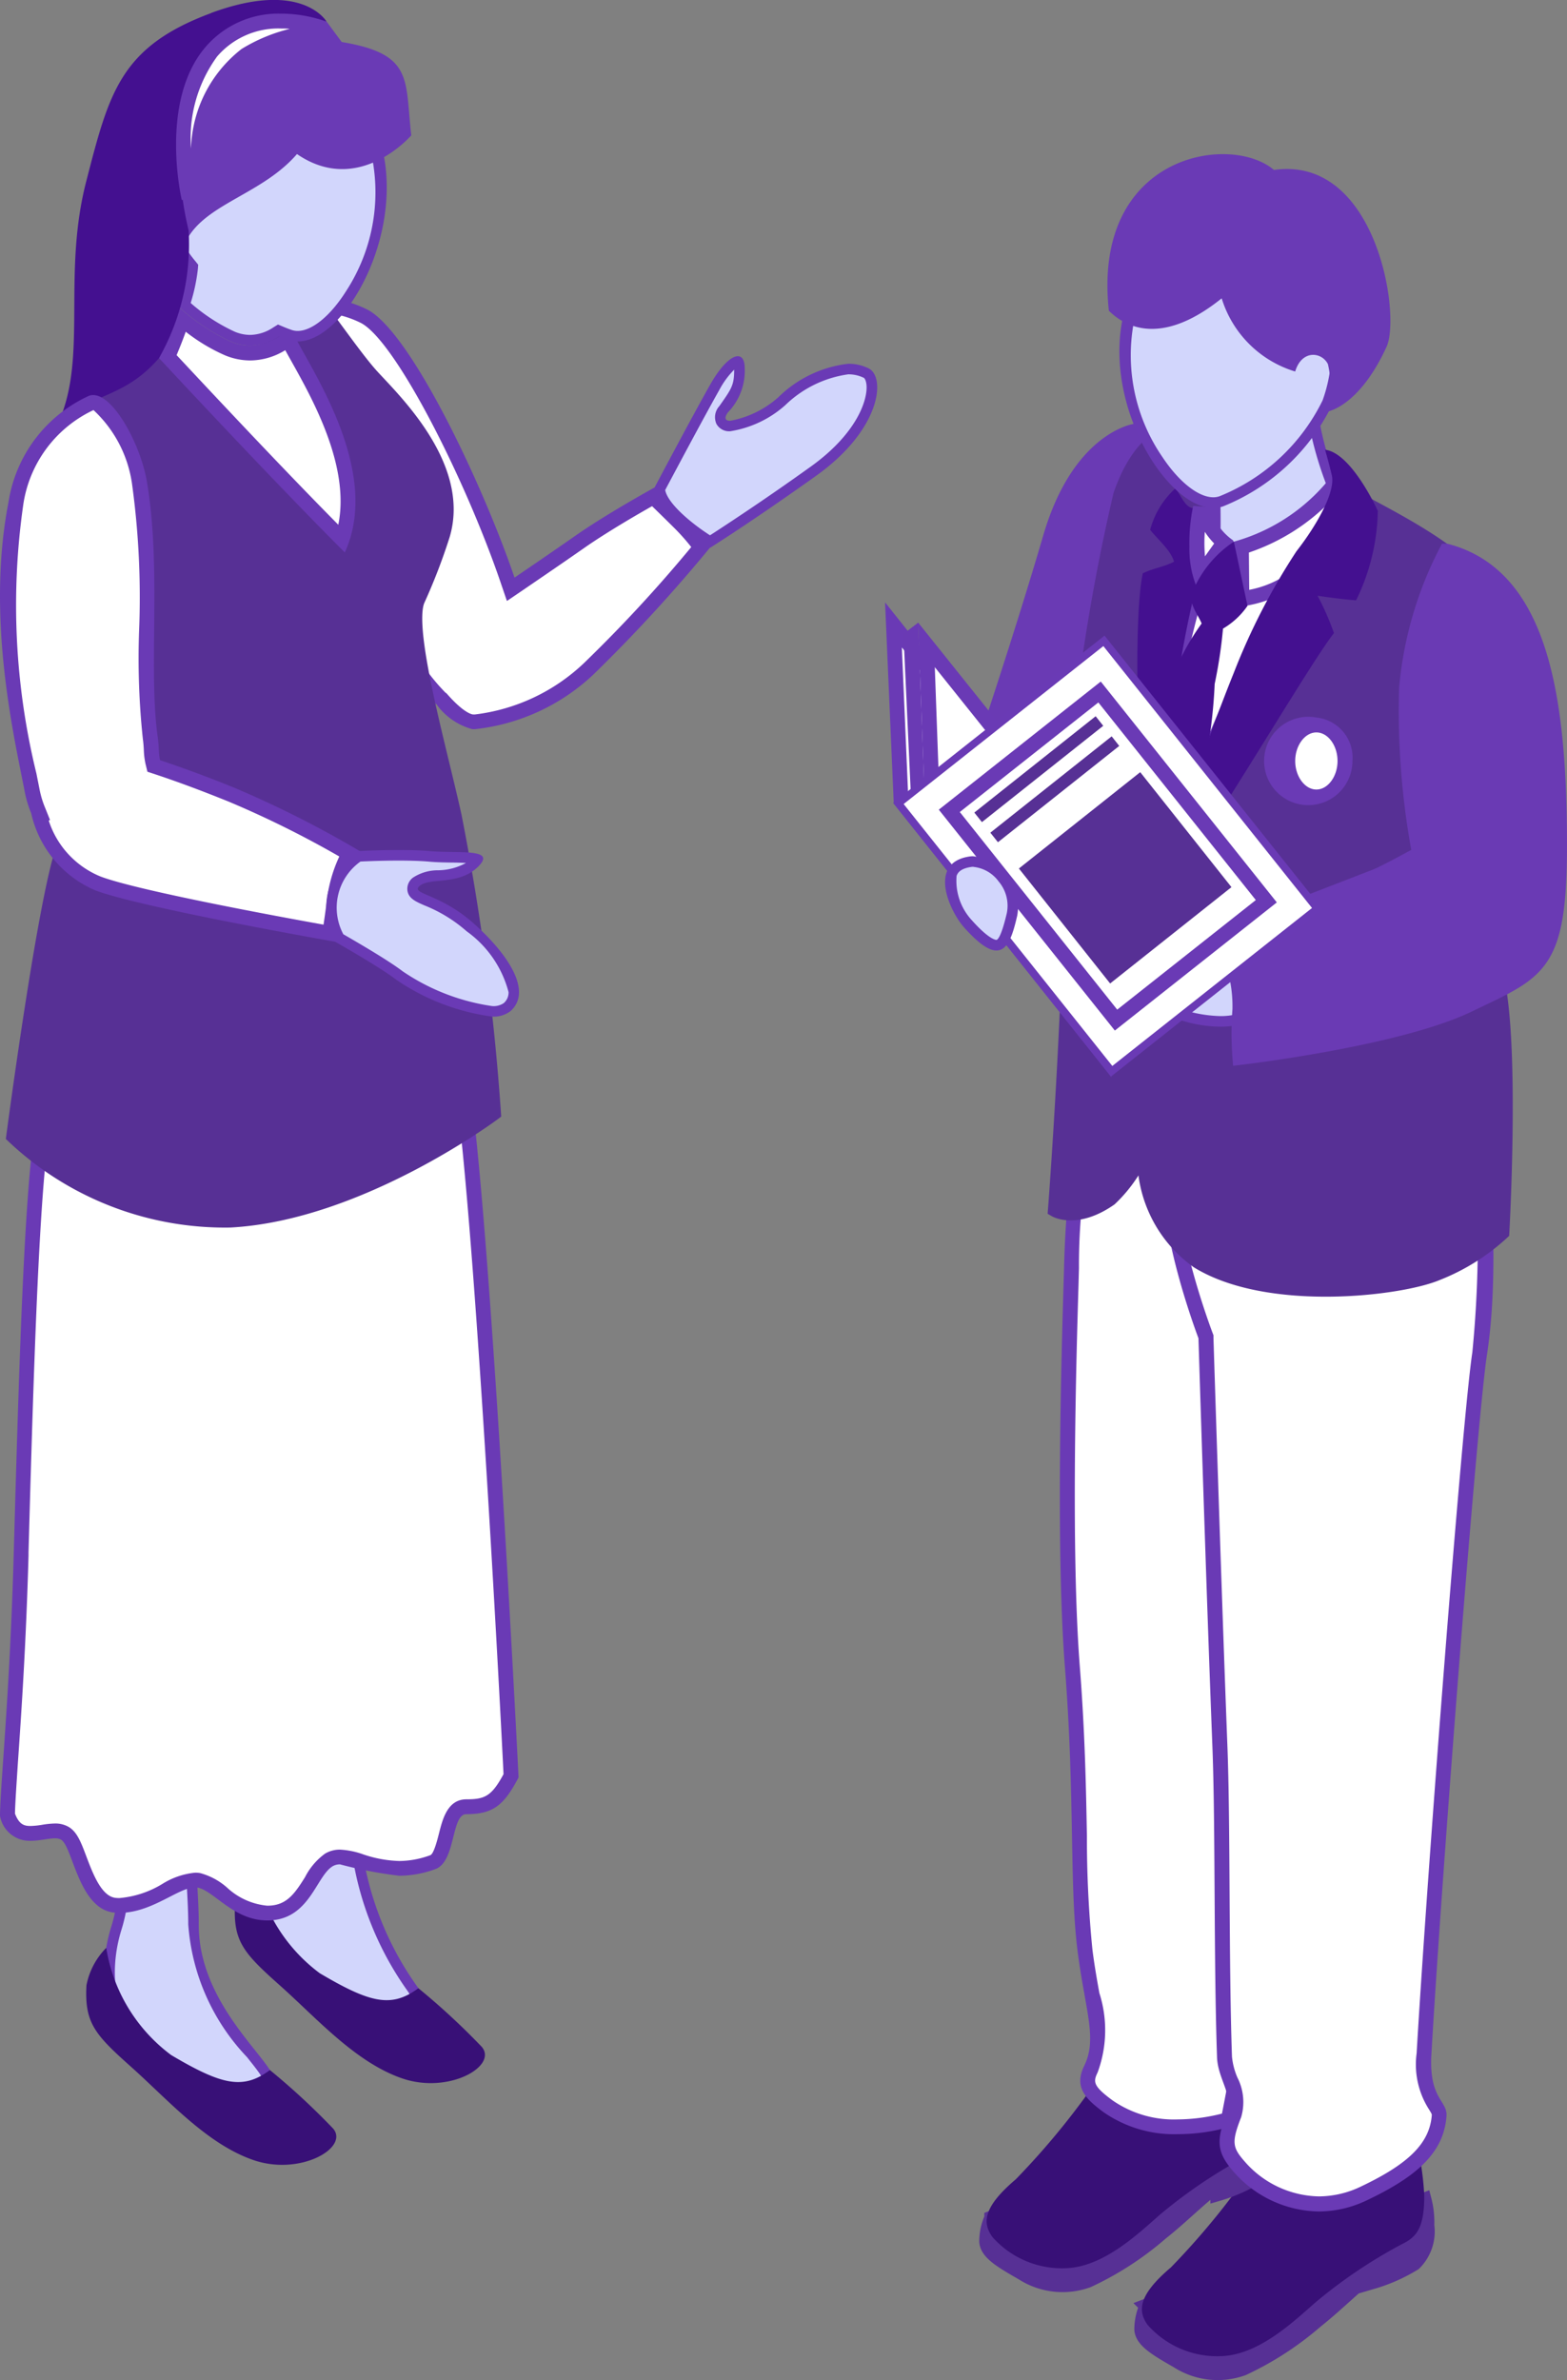 <svg xmlns="http://www.w3.org/2000/svg" viewBox="0 0 54 82"><rect x="0" y="0" width="54" height="82" fill="#808080" stroke="none"/><defs><clipPath id="a"><path fill="none" d="M0 0h53.999v82H0z" data-name="Rectangle 42"></path></clipPath></defs><g data-name="Vector Smart Object"><g data-name="Group 106"><g clip-path="url(#a)" data-name="Group 105"><path fill="#d2d6fc" d="M13.1 69.79a1.56 1.56 0 0 1-1.078-.465 75.378 75.378 0 0 1-.793-.769 5.461 5.461 0 0 0-1.466-1.173c-.648-.343-1.2-1.952-.625-3.79.644-2.06.256-6-.322-9.007a23.081 23.081 0 0 1-.082-5.794 8.536 8.536 0 0 0-.008-2.662c-.179-.476 2.508-2.183 5.234-3.554a46.793 46.793 0 0 0-.527 4.733 20.472 20.472 0 0 1-.389 4.148c-.315 1.769-.807 9.072-.82 11.525a10.772 10.772 0 0 0 1.984 5.518l.06.094a.544.544 0 0 1-.012.571 1.352 1.352 0 0 1-1.159.626" data-name="Path 770"></path><path fill="#6a3ab5" d="M13.722 42.9a43.279 43.279 0 0 0-.477 4.408 20.283 20.283 0 0 1-.385 4.119c-.324 1.822-.811 9.036-.823 11.556a10.934 10.934 0 0 0 2.015 5.617l.061.094a.36.36 0 0 1-.019.385 1.178 1.178 0 0 1-1 .532 1.378 1.378 0 0 1-.952-.415 75.076 75.076 0 0 1-.791-.767 5.614 5.614 0 0 0-1.51-1.2c-.579-.306-1.075-1.851-.536-3.575.654-2.09.265-6.068-.316-9.1a22.931 22.931 0 0 1-.08-5.745 8.418 8.418 0 0 0-.012-2.7c.065-.454 2.213-1.873 4.823-3.208m.467-.642S8.18 45.215 8.55 46.195s-.55 5.146.082 8.425.92 7.023.326 8.919-.037 3.607.714 4a9.568 9.568 0 0 1 2.219 1.913 1.731 1.731 0 0 0 1.2.516c.952 0 1.715-.861 1.325-1.476a10.787 10.787 0 0 1-2.02-5.512c.012-2.406.495-9.682.817-11.495a20.533 20.533 0 0 0 .391-4.177c.024-1.562.579-5.054.579-5.054" data-name="Path 771"></path><path fill="#381077" d="M14.422 68.5a24.4 24.4 0 0 1 2.184 2.021c.547.662-1.147 1.638-2.759 1.078s-2.936-2.073-4.215-3.211c-1.254-1.116-1.6-1.516-1.533-2.8a2.5 2.5 0 0 1 .682-1.294 5.728 5.728 0 0 0 2.237 3.685c1.753 1.038 2.476 1.2 3.4.517" data-name="Path 772"></path><path fill="#d2d6fc" d="M7.977 72.61a1.56 1.56 0 0 1-1.077-.465 74.19 74.19 0 0 1-.794-.771A5.466 5.466 0 0 0 4.639 70.2c-.648-.343-1.2-1.951-.625-3.79.644-2.059.256-6-.321-9.007a18.287 18.287 0 0 1-.059-4.987 6.877 6.877 0 0 0 1.037.074 11.746 11.746 0 0 0 1.422-.1 2.962 2.962 0 0 0 .3.028 2.071 2.071 0 0 0-.3.669c-.3 1.157.011 5.112.288 8.6.158 2 .3 3.727.291 4.6a7.227 7.227 0 0 0 1.985 4.463c.2.256.379.475.493.655a.542.542 0 0 1-.012.571 1.35 1.35 0 0 1-1.159.626" data-name="Path 773"></path><path fill="#6a3ab5" d="M6.072 52.581h.015a2.288 2.288 0 0 0-.173.463c-.311 1.188.005 5.16.283 8.664.151 1.912.294 3.718.29 4.584a7.387 7.387 0 0 0 2.025 4.578c.2.253.376.47.482.639a.36.36 0 0 1-.017.386 1.178 1.178 0 0 1-1 .532 1.38 1.38 0 0 1-.952-.415c-.327-.312-.581-.562-.791-.767a5.591 5.591 0 0 0-1.509-1.2c-.579-.306-1.075-1.851-.536-3.575.654-2.091.265-6.069-.317-9.1a17.684 17.684 0 0 1-.072-4.745 7.36 7.36 0 0 0 .873.049 11.863 11.863 0 0 0 1.4-.093m-2.6-.374a18.834 18.834 0 0 0 .041 5.234c.631 3.279.92 7.023.326 8.918s-.037 3.608.713 4a9.566 9.566 0 0 1 2.22 1.913 1.731 1.731 0 0 0 1.2.516c.952 0 1.716-.861 1.325-1.476-.552-.869-2.461-2.615-2.449-5.021S5.8 54.919 6.268 53.137a1.955 1.955 0 0 1 .51-.895h-.165a4.417 4.417 0 0 1-.542-.031 11.521 11.521 0 0 1-1.4.1 6.477 6.477 0 0 1-1.2-.1" data-name="Path 774"></path><path fill="#381077" d="M9.3 71.315a24.4 24.4 0 0 1 2.184 2.021c.547.662-1.147 1.638-2.759 1.078S5.791 72.342 4.512 71.2c-1.254-1.116-1.6-1.516-1.533-2.8a2.5 2.5 0 0 1 .682-1.294A5.728 5.728 0 0 0 5.9 70.8c1.753 1.038 2.476 1.2 3.4.517" data-name="Path 775"></path><path fill="#fff" d="M16.292 24.865c-.145-.007-.475-.117-1.051-.763a6.959 6.959 0 0 1-1.849-3.22L9.861 10.693a2.873 2.873 0 0 1 1.055-.192 3.765 3.765 0 0 1 1.6.377c1.358.633 3.857 5.815 4.979 9.1l.109.32.28-.191c.7-.481 1.542-1.054 2.09-1.437.873-.611 2.1-1.31 2.539-1.557.181.175.523.507.907.89a7.23 7.23 0 0 1 .732.847 51.1 51.1 0 0 1-3.855 4.179 6.763 6.763 0 0 1-3.927 1.833Z" data-name="Path 776"></path><path fill="#6a3ab5" d="M10.916 10.757a3.522 3.522 0 0 1 1.49.354c1.178.548 3.614 5.348 4.845 8.955l.218.639.559-.38c.707-.482 1.546-1.056 2.093-1.439.77-.539 1.822-1.15 2.35-1.448.191.186.465.453.766.752a7.212 7.212 0 0 1 .584.657 49.024 49.024 0 0 1-3.7 4 6.6 6.6 0 0 1-3.754 1.767h-.062c-.029 0-.3-.033-.873-.677l-.05-.056-.029-.017a6.683 6.683 0 0 1-1.711-3.034l-.006-.026-.008-.025-3.44-9.921a2.772 2.772 0 0 1 .726-.1m0-.513a2.843 2.843 0 0 0-1.373.314l3.6 10.383a7.124 7.124 0 0 0 1.906 3.33 2.247 2.247 0 0 0 1.23.849h.09a7.053 7.053 0 0 0 4.1-1.9 53.888 53.888 0 0 0 4-4.355 6.825 6.825 0 0 0-.873-1.042c-.57-.568-1.047-1.024-1.047-1.024s-1.629.893-2.729 1.664c-.545.382-1.382.955-2.087 1.435-1.111-3.258-3.629-8.562-5.113-9.254a4.018 4.018 0 0 0-1.708-.4" data-name="Path 777"></path><path fill="#fff" d="M9.21 65.905a2.593 2.593 0 0 1-1.542-.674 2.092 2.092 0 0 0-.816-.453l-.129-.011a2.438 2.438 0 0 0-1 .36 3.581 3.581 0 0 1-1.6.518c-.046 0-.094 0-.141-.005-.662-.051-.985-.908-1.244-1.6-.167-.441-.286-.759-.5-.886a.669.669 0 0 0-.344-.08 2.78 2.78 0 0 0-.391.04 2.94 2.94 0 0 1-.445.045c-.3 0-.613-.082-.811-.68.014-.258.058-.883.119-1.766.111-1.6.279-4.021.366-7.133.136-4.837.3-10.743.6-13.637a14.744 14.744 0 0 1 .5-3.059 34.972 34.972 0 0 1 9.147-1.674c3.121 0 4.82.958 5.051 2.848.7 5.74 1.525 21.917 1.586 23.118-.457.863-.754 1.065-1.538 1.065-.451 0-.575.5-.7.975-.1.377-.213.846-.461.935a3.381 3.381 0 0 1-1.158.211 4.427 4.427 0 0 1-1.32-.24 2.636 2.636 0 0 0-.717-.152.723.723 0 0 0-.388.1 2.1 2.1 0 0 0-.6.723c-.315.506-.64 1.029-1.348 1.1a1.67 1.67 0 0 1-.172.009" data-name="Path 778"></path><path fill="#6a3ab5" d="M10.972 35.47c2.97 0 4.583.883 4.8 2.623.687 5.638 1.5 21.374 1.58 23.028-.41.762-.646.867-1.276.867-.651 0-.822.676-.947 1.17-.054.213-.179.712-.3.755a3.124 3.124 0 0 1-1.07.2 4.172 4.172 0 0 1-1.245-.229 2.791 2.791 0 0 0-.791-.162.987.987 0 0 0-.522.138 2.285 2.285 0 0 0-.688.807c-.346.557-.612.926-1.155.979a1.424 1.424 0 0 1-.146.007 2.351 2.351 0 0 1-1.387-.623 2.3 2.3 0 0 0-.927-.5.952.952 0 0 0-.173-.014A2.589 2.589 0 0 0 5.6 64.9a3.389 3.389 0 0 1-1.481.49c-.04 0-.08 0-.121-.005-.5-.038-.8-.844-1.023-1.431-.184-.489-.318-.843-.611-1.016a.919.919 0 0 0-.474-.116 3.051 3.051 0 0 0-.429.043 2.881 2.881 0 0 1-.406.042c-.206 0-.39-.034-.539-.427.007-.343.048-.941.1-1.742.111-1.6.28-4.027.367-7.147v-.118c.132-4.733.3-10.621.593-13.5a18.11 18.11 0 0 1 .446-2.881 34.394 34.394 0 0 1 8.943-1.622m0-.513a35.431 35.431 0 0 0-9.331 1.721s-.261.322-.562 3.242-.463 8.807-.6 13.656S0 61.61 0 62.562a1.037 1.037 0 0 0 1.055.856c.308 0 .612-.085.836-.085a.421.421 0 0 1 .212.045c.407.24.611 2.42 1.857 2.516.054 0 .108.006.161.006 1.115 0 2.029-.877 2.6-.877a.574.574 0 0 1 .084.006c.561.1 1.241 1.132 2.4 1.132.065 0 .13 0 .2-.009 1.283-.127 1.505-1.523 2.059-1.858a.484.484 0 0 1 .255-.064 14.5 14.5 0 0 0 2.036.391A3.646 3.646 0 0 0 15 64.394c.716-.257.542-1.894 1.07-1.894.935 0 1.3-.314 1.8-1.265 0 0-.857-17.194-1.591-23.2-.287-2.357-2.6-3.073-5.307-3.073" data-name="Path 779"></path><path fill="#573095" d="M1.235 15.723c.311-1.231 4.246-3.381 4.246-3.381s1.959 1.244 2.7 1.826c.713.557 1.864-.013 1.124-2.02a7.586 7.586 0 0 1 .121-2.48s.3-.074.723-.15c.643.709 1.907 2.593 2.592 3.373.662.753 3.23 3.1 2.508 5.535a20.088 20.088 0 0 1-.864 2.244c-.431 1 .754 5.111 1.267 7.453a82.169 82.169 0 0 1 1.353 10.223s-4.605 3.445-9.074 3.686a10.606 10.606 0 0 1-7.457-2.89S1.442 31.8 2.1 29.508c.757-2.627 2.31-6.255 2.251-7.4 0 0-4.143-2.323-3.119-6.387" data-name="Path 780"></path><path fill="none" stroke="#573095" stroke-miterlimit="10" stroke-width=".516" d="M1.235 15.723c.311-1.231 4.246-3.381 4.246-3.381s1.959 1.244 2.7 1.826c.713.557 1.864-.013 1.124-2.02a7.586 7.586 0 0 1 .121-2.48s.3-.074.723-.15c.643.709 1.907 2.593 2.592 3.373.662.753 3.23 3.1 2.508 5.535a20.088 20.088 0 0 1-.864 2.244c-.431 1 .754 5.111 1.267 7.453a82.169 82.169 0 0 1 1.353 10.223s-4.605 3.445-9.074 3.686a10.606 10.606 0 0 1-7.457-2.89S1.442 31.8 2.1 29.508c.757-2.627 2.31-6.255 2.251-7.4.003.002-4.14-2.321-3.116-6.385Z" data-name="Path 781"></path><path fill="#fff" d="M11.787 18.576c-2.227-2.234-5.371-5.606-6-6.287.1-.24.3-.73.493-1.283A6.552 6.552 0 0 0 7.842 12a1.991 1.991 0 0 0 .776.162 2.182 2.182 0 0 0 1.3-.47c.085.17.2.377.344.63.8 1.437 2.266 4.047 1.522 6.254" data-name="Path 782"></path><path fill="#6a3ab5" d="M6.4 11.429a6.3 6.3 0 0 0 1.344.808 2.273 2.273 0 0 0 .877.181 2.33 2.33 0 0 0 1.209-.354c.061.112.131.238.212.382.733 1.309 2.027 3.619 1.616 5.632-2.081-2.1-4.783-5-5.572-5.843.083-.2.2-.485.315-.807m-.247-.865c-.288.909-.671 1.777-.671 1.777s3.9 4.2 6.4 6.693c1.409-3.079-1.7-7.021-1.857-7.768a2.086 2.086 0 0 1-1.407.64 1.754 1.754 0 0 1-.678-.141 7.151 7.151 0 0 1-1.789-1.2" data-name="Path 783"></path><path fill="#d2d6fc" d="M8.616 11.723a1.563 1.563 0 0 1-.6-.127A6.636 6.636 0 0 1 6.361 10.5a6.533 6.533 0 0 0 .274-1.231l.006-.069-.041-.075a4.31 4.31 0 0 1-.613-.965 5.235 5.235 0 0 1 .862-5.247 3.859 3.859 0 0 1 2.545-.963 3.5 3.5 0 0 1 3.243 2.23 6.423 6.423 0 0 1-.558 5.945c-.572.912-1.253 1.457-1.822 1.457a.8.8 0 0 1-.243-.036c-.1-.03-.211-.077-.327-.124l-.087-.037-.081.052a1.661 1.661 0 0 1-.9.286" data-name="Path 784"></path><path fill="#6a3ab5" d="M9.395 2.132a3.326 3.326 0 0 1 3.078 2.128 6.24 6.24 0 0 1-.546 5.769c-.532.846-1.171 1.372-1.67 1.372a.651.651 0 0 1-.189-.028 3.96 3.96 0 0 1-.311-.119l-.177-.074-.162.1a1.475 1.475 0 0 1-.8.258 1.381 1.381 0 0 1-.534-.113 6.306 6.306 0 0 1-1.513-.986 6.24 6.24 0 0 0 .248-1.174l.011-.145-.091-.114a4.108 4.108 0 0 1-.587-.923 5.026 5.026 0 0 1 .82-5.043 3.669 3.669 0 0 1 2.422-.913m0-.364a4.021 4.021 0 0 0-2.675 1.02 5.387 5.387 0 0 0-.9 5.45 4.5 4.5 0 0 0 .637 1.006v.018a6.643 6.643 0 0 1-.3 1.307 7.138 7.138 0 0 0 1.79 1.2 1.736 1.736 0 0 0 .675.141 1.848 1.848 0 0 0 1-.316c.122.05.244.1.343.13a1.01 1.01 0 0 0 .3.044c1.779 0 4.116-4.454 2.546-7.663a3.715 3.715 0 0 0-3.415-2.332" data-name="Path 785"></path><path fill="#6a3ab5" d="M4.8 3.986a3.254 3.254 0 0 1 1.773-2.624c1.89-1.039 3.132-1.414 5.2.085 2.492.413 2.176 1.29 2.4 3.216 0 0-1.807 2.111-3.939.644-1.381 1.6-3.762 1.777-4.016 3.63A6.664 6.664 0 0 1 4.8 3.986" data-name="Path 786"></path><path fill="#441090" d="M7.281.449C4.14 1.611 3.759 3.2 2.972 6.247s-.043 5.733-.8 7.907c-.032.093-.051.176-.074.261 1.392-.9 2.273-.815 3.378-2.074a7.934 7.934 0 0 0 1.024-4.4C6.265 6.9 4.9 1.4 11.254.745c0 0-.831-1.459-3.973-.3" data-name="Path 787"></path><path fill="#fff" d="M6.441 6.437c-.146-.938-.356-3.267.844-4.658A3.024 3.024 0 0 1 9.683.727a4.523 4.523 0 0 1 1.41.234l.117.159h-.121a5.08 5.08 0 0 0-2.627.789c-1.631.986-1.687 3.621-1.677 4.254Z" data-name="Path 788"></path><path fill="#6a3ab5" d="M9.683.983c.1 0 .207 0 .3.012a5.786 5.786 0 0 0-1.659.693 4.51 4.51 0 0 0-1.742 3.429 4.775 4.775 0 0 1 .9-3.171 2.779 2.779 0 0 1 2.2-.963m0-.513A3.308 3.308 0 0 0 7.09 1.611C5.462 3.5 6.266 6.9 6.266 6.9l.781-.622S6.886 3.161 8.6 2.127a4.813 4.813 0 0 1 2.493-.753 2.675 2.675 0 0 1 .682.074l-.516-.7A4.65 4.65 0 0 0 9.683.47" data-name="Path 789"></path><path fill="#fff" d="M11.359 32.154c-1.211-.215-6.568-1.186-7.977-1.713a3.478 3.478 0 0 1-2.01-2.284l.027-.013-.085-.22a3.573 3.573 0 0 1-.2-.661L1 26.7a24.577 24.577 0 0 1-.455-9.348 4.533 4.533 0 0 1 2.6-3.472h.007c.526 0 1.42 1.417 1.648 2.741a28.868 28.868 0 0 1 .248 5.09 26.141 26.141 0 0 0 .127 3.715c.021.149.028.275.034.388a2.443 2.443 0 0 0 .051.435l.033.138.136.045c.771.255 1.632.576 2.562.953a35.287 35.287 0 0 1 4.041 2.022 4.377 4.377 0 0 0-.52 1.659c-.074.579-.125.905-.156 1.086" data-name="Path 790"></path><path fill="#6a3ab5" d="M3.222 14.128a4.29 4.29 0 0 1 1.327 2.537 28.611 28.611 0 0 1 .245 5.046 26.386 26.386 0 0 0 .129 3.751c.021.142.027.262.033.37a2.644 2.644 0 0 0 .057.477l.067.278.272.09c.767.254 1.623.573 2.546.947a34.391 34.391 0 0 1 3.795 1.883 4.9 4.9 0 0 0-.431 1.528c-.047.369-.084.632-.113.82-1.569-.282-6.369-1.167-7.674-1.654a3.112 3.112 0 0 1-1.795-1.929l.043-.024-.169-.421a3.237 3.237 0 0 1-.187-.613l-.112-.565A24.352 24.352 0 0 1 .8 17.4a4.286 4.286 0 0 1 2.423-3.273m-.01-.517a.4.4 0 0 0-.165.034A4.835 4.835 0 0 0 .293 17.3c-.781 4 .207 8.138.566 10.01a3.82 3.82 0 0 0 .216.707 3.778 3.778 0 0 0 2.22 2.661c1.624.607 8.266 1.768 8.266 1.768a9 9 0 0 0 .213-1.349 3.517 3.517 0 0 1 .63-1.773 36.069 36.069 0 0 0-4.31-2.177 41.585 41.585 0 0 0-2.578-.958c-.055-.227-.032-.456-.081-.8-.332-2.336.14-5.821-.376-8.812-.216-1.254-1.135-2.966-1.845-2.966" data-name="Path 791"></path><path fill="#d2d6fc" d="M16.956 34.84a7.509 7.509 0 0 1-3.194-1.24c-.579-.443-2.051-1.277-2.114-1.313a2.193 2.193 0 0 1 .708-2.789c.176-.009.758-.036 1.381-.036.369 0 .754.009 1.075.038.246.022.513.026.767.031a3.524 3.524 0 0 1 .883.074c-.017.011-.048.056-.119.125a1.884 1.884 0 0 1-1.221.429 1.42 1.42 0 0 0-.766.209.306.306 0 0 0-.139.281c.025.174.2.249.482.372a5.239 5.239 0 0 1 1.5.925 3.823 3.823 0 0 1 1.5 2.228.659.659 0 0 1-.227.517.769.769 0 0 1-.52.146" data-name="Path 792"></path><path fill="#6a3ab5" d="M13.736 29.648c.426 0 .782.012 1.06.037.25.023.523.027.78.031.144 0 .325.006.482.014a2.042 2.042 0 0 1-.954.252 1.569 1.569 0 0 0-.864.248.477.477 0 0 0-.2.447c.038.276.281.381.59.516a5.02 5.02 0 0 1 1.454.893 3.74 3.74 0 0 1 1.441 2.093.476.476 0 0 1-.168.381.619.619 0 0 1-.4.1 7.347 7.347 0 0 1-3.084-1.2c-.511-.392-1.7-1.077-2.042-1.274a1.952 1.952 0 0 1 .591-2.505c.223-.011.755-.033 1.315-.033m0-.364c-.751 0-1.445.039-1.445.039a2.338 2.338 0 0 0-.734 3.126s1.517.858 2.092 1.3a7.634 7.634 0 0 0 3.306 1.273.94.94 0 0 0 .642-.193c.757-.685-.094-1.963-1.275-3.016s-2.215-1.007-1.852-1.3 1.336 0 2-.65-.664-.454-1.642-.54c-.325-.03-.716-.039-1.092-.039" data-name="Path 793"></path><path fill="#d2d6fc" d="M24.47 18.655c-.561-.349-1.732-1.21-1.735-1.85.023 0 1.294-2.4 1.9-3.464.367-.649.682-.891.8-.891.014.007.054.068.054.237a1.832 1.832 0 0 1-.516 1.368c-.073.1-.206.292-.116.464a.319.319 0 0 0 .313.156 3.579 3.579 0 0 0 1.781-.857 4.055 4.055 0 0 1 2.289-1.107 1.373 1.373 0 0 1 .618.138.472.472 0 0 1 .194.4c.059.726-.542 1.928-2.016 2.979a85.362 85.362 0 0 1-3.558 2.421" data-name="Path 794"></path><path fill="#6a3ab5" d="M25.3 12.736c0 .534-.086.651-.512 1.256a.569.569 0 0 0-.1.611.5.5 0 0 0 .475.254 3.72 3.72 0 0 0 1.9-.9 3.885 3.885 0 0 1 2.167-1.061 1.2 1.2 0 0 1 .536.12c.031.015.082.1.095.256.04.5-.323 1.664-1.941 2.817a89.53 89.53 0 0 1-3.452 2.353c-.662-.424-1.46-1.1-1.545-1.56.245-.46 1.329-2.5 1.866-3.449a2.933 2.933 0 0 1 .507-.693m.129-.468c-.225 0-.583.328-.954.983-.612 1.08-1.92 3.551-1.92 3.551 0 .934 1.92 2.066 1.92 2.066s1.439-.9 3.662-2.487 2.4-3.394 1.8-3.694a1.552 1.552 0 0 0-.7-.159 4.1 4.1 0 0 0-2.411 1.154 3.435 3.435 0 0 1-1.659.811c-.167 0-.222-.086-.077-.292a2.055 2.055 0 0 0 .578-1.514c0-.28-.09-.419-.237-.419" data-name="Path 795"></path><path fill="#573095" d="M49.169 76.668a3.052 3.052 0 0 0-.093-.868l-9.553 3.643a1.977 1.977 0 0 0-.175.812c.025.383.523.669 1.241 1.082a2.549 2.549 0 0 0 2.244.248 10.785 10.785 0 0 0 2.509-1.627c.818-.649 1.524-1.4 1.967-1.639v.281a5.843 5.843 0 0 0 1.422-.633 1.534 1.534 0 0 0 .438-1.3Z" data-name="Path 796"></path><path fill="none" stroke="#573095" stroke-miterlimit="10" stroke-width=".516" d="M49.169 76.668a3.052 3.052 0 0 0-.093-.868l-9.553 3.643a1.977 1.977 0 0 0-.175.812c.025.383.523.669 1.241 1.082a2.549 2.549 0 0 0 2.244.248 10.785 10.785 0 0 0 2.509-1.627c.818-.649 1.524-1.4 1.967-1.639v.281a5.843 5.843 0 0 0 1.422-.633 1.534 1.534 0 0 0 .438-1.3Z" data-name="Path 797"></path><path fill="#381077" d="M43.385 74.355a26.271 26.271 0 0 1-3.035 3.76c-1.129.957-1.149 1.5-.8 1.983a3.2 3.2 0 0 0 2.58 1.072c1.318-.07 2.529-1.27 3.217-1.862a17.2 17.2 0 0 1 2.953-1.989c.468-.23.788-.494.781-1.688A9.983 9.983 0 0 0 48.86 74Z" data-name="Path 798"></path><path fill="#573095" d="M43.825 73.638a3.051 3.051 0 0 0-.093-.868l-9.553 3.643a1.959 1.959 0 0 0-.175.812c.025.383.523.669 1.24 1.082a2.55 2.55 0 0 0 2.244.248A10.738 10.738 0 0 0 40 76.928c.82-.649 1.526-1.4 1.97-1.639v.283a5.86 5.86 0 0 0 1.422-.633 1.533 1.533 0 0 0 .433-1.301Z" data-name="Path 799"></path><path fill="none" stroke="#573095" stroke-miterlimit="10" stroke-width=".516" d="M43.825 73.638a3.051 3.051 0 0 0-.093-.868l-9.553 3.643a1.959 1.959 0 0 0-.175.812c.025.383.523.669 1.24 1.082a2.55 2.55 0 0 0 2.244.248A10.738 10.738 0 0 0 40 76.928c.82-.649 1.526-1.4 1.97-1.639v.283a5.86 5.86 0 0 0 1.422-.633 1.533 1.533 0 0 0 .433-1.301Z" data-name="Path 800"></path><path fill="#381077" d="M38.039 71.324A26.271 26.271 0 0 1 35 75.084c-1.129.957-1.149 1.5-.8 1.984a3.2 3.2 0 0 0 2.58 1.072c1.318-.07 2.529-1.27 3.217-1.863a17.2 17.2 0 0 1 2.954-1.989c.468-.23.788-.494.781-1.688a9.983 9.983 0 0 0-.218-1.627Z" data-name="Path 801"></path><path fill="#fff" d="M40.582 73.269a3.957 3.957 0 0 1-2.4-.705c-.662-.488-.851-.754-.593-1.28a3.977 3.977 0 0 0 .037-2.583c-.077-.429-.166-.923-.24-1.5a38.682 38.682 0 0 1-.192-3.939c-.031-1.663-.066-3.547-.245-5.842-.318-4.071-.113-10.9-.045-13.147l.016-.59a20.611 20.611 0 0 1 .7-5.437 9.2 9.2 0 0 0 .357-1.976l5.591 4.223c0 1.62-.038 18 .184 21.143.213 3.007-1.2 10.261-1.425 11.39a6.59 6.59 0 0 1-1.746.248" data-name="Path 802"></path><path fill="#6a3ab5" d="m38.2 36.75 5.116 3.865c-.005 2.287-.036 17.907.185 21.034.2 2.861-1.093 9.652-1.391 11.167a6.336 6.336 0 0 1-1.524.2 3.709 3.709 0 0 1-2.246-.655c-.669-.492-.674-.639-.515-.963a4.2 4.2 0 0 0 .059-2.739c-.077-.431-.165-.918-.238-1.491a38.677 38.677 0 0 1-.19-3.912c-.031-1.666-.066-3.555-.246-5.857-.316-4.057-.112-10.876-.044-13.116l.016-.595a20.369 20.369 0 0 1 .693-5.379 10.8 10.8 0 0 0 .325-1.559m-.46-.99c0 2.469-.935 2.594-1.072 7.912-.035 1.37-.324 9.228.03 13.763.35 4.489.149 7.537.438 9.794.26 2.032.688 3 .227 3.941-.369.751.07 1.156.671 1.6a4.259 4.259 0 0 0 2.552.755 6.6 6.6 0 0 0 1.969-.305s1.695-8.284 1.46-11.607-.183-21.252-.183-21.252Z" data-name="Path 803"></path><path fill="#fff" d="M45.447 75.929a3.691 3.691 0 0 1-2.711-1.243c-.546-.615-.577-.89-.207-1.835a1.634 1.634 0 0 0-.13-1.182 2.617 2.617 0 0 1-.2-.8c-.059-1.717-.071-3.728-.083-5.673-.012-1.915-.024-3.724-.077-5.1-.208-5.232-.478-14.005-.478-14.005-.031-.12-1.409-3.74-1.186-5.706.15-1.324 6.342-2.806 10.388-3.465a40.4 40.4 0 0 1 .234 9.7c-.326 2.106-1.536 17.62-1.917 24.125a2.641 2.641 0 0 0 .386 1.777c.1.165.143.237.134.358-.079 1.064-.829 1.84-2.588 2.674a3.625 3.625 0 0 1-1.559.365" data-name="Path 804"></path><path fill="#6a3ab5" d="M50.538 37.221a39.333 39.333 0 0 1 .2 9.368c-.328 2.114-1.539 17.643-1.92 24.15a2.875 2.875 0 0 0 .423 1.927c.092.148.1.169.1.2-.072.959-.779 1.673-2.442 2.462a3.352 3.352 0 0 1-1.448.34 3.467 3.467 0 0 1-2.519-1.157c-.457-.515-.51-.678-.161-1.571a1.853 1.853 0 0 0-.128-1.364 2.4 2.4 0 0 1-.188-.719c-.059-1.714-.071-3.725-.083-5.67-.011-1.915-.023-3.725-.077-5.1-.2-5.171-.476-13.915-.478-14V46l-.031-.08c-.013-.036-1.369-3.6-1.154-5.5.1-.873 4.584-2.311 9.911-3.2m.439-.59s-10.63 1.679-10.862 3.731 1.18 5.744 1.18 5.744.272 8.773.478 14.007c.11 2.76.044 7.359.162 10.766.025.725.565 1.329.35 1.879-.39 1-.377 1.387.254 2.1a3.971 3.971 0 0 0 2.9 1.331 3.863 3.863 0 0 0 1.669-.39c1.713-.814 2.64-1.638 2.734-2.888.041-.552-.61-.581-.52-2.139.382-6.535 1.593-22.027 1.915-24.1.626-4.039-.27-10.036-.27-10.036" data-name="Path 805"></path><path fill="#6a3ab4" d="M39.118 14.856s-1.93.274-2.919 3.662c-.984 3.371-2.37 7.491-2.37 7.491s3.064 1.11 3.329 1.189 2.045-5.291 2.158-5.53a23.885 23.885 0 0 0 1.24-5.876c-.025-.823-1.438-.937-1.438-.937" data-name="Path 806"></path><path fill="none" stroke="#6a3ab4" stroke-miterlimit="10" stroke-width=".516" d="M39.118 14.856s-1.93.274-2.919 3.662c-.984 3.371-2.37 7.491-2.37 7.491s3.064 1.11 3.329 1.189 2.045-5.291 2.158-5.53a23.885 23.885 0 0 0 1.24-5.876c-.025-.822-1.438-.936-1.438-.936Z" data-name="Path 807"></path><path fill="#573095" d="M40.87 14.856s-1.373-.3-2.246 2.189a68.289 68.289 0 0 0-1.692 11.867c0 5.459-.56 12.763-.56 12.763s.718.422 1.874-.384a4.846 4.846 0 0 0 1.229-1.881 4.373 4.373 0 0 0 1.808 4.035c2.441 1.5 6.983.944 8.234.414a7.171 7.171 0 0 0 2.238-1.4s.345-6.137-.148-8.592c-.3-1.51.442-10-.136-12.837-.382-1.875-4.326-3.5-5.388-4.214-1.913-1.293-3.047-2.1-5.213-1.958" data-name="Path 808"></path><path fill="none" stroke="#573095" stroke-miterlimit="10" stroke-width=".516" d="M40.87 14.856s-1.373-.3-2.246 2.189a68.289 68.289 0 0 0-1.692 11.867c0 5.459-.56 12.763-.56 12.763s.718.422 1.874-.384a4.846 4.846 0 0 0 1.229-1.881 4.373 4.373 0 0 0 1.808 4.035c2.441 1.5 6.983.944 8.234.414a7.171 7.171 0 0 0 2.238-1.4s.345-6.137-.148-8.592c-.3-1.51.442-10-.136-12.837-.382-1.875-4.326-3.5-5.388-4.214-1.913-1.295-3.047-2.102-5.213-1.96Z" data-name="Path 809"></path><path fill="#d2d6fc" d="M41.542 22.948a38.183 38.183 0 0 0 .31-6.123c.845-.743 2.68-2.088 3.445-2.088h.026a11.992 11.992 0 0 0 .915 2.732 4.962 4.962 0 0 1-1.43 1.811 26.216 26.216 0 0 0-1.878 2.08c-.476.556-1.032 1.2-1.387 1.587" data-name="Path 810"></path><path fill="#6a3ab5" d="M45.175 14.93a12.254 12.254 0 0 0 .862 2.541 4.828 4.828 0 0 1-1.344 1.667 24.869 24.869 0 0 0-1.9 2.1c-.315.368-.688.8-1.005 1.162a35.768 35.768 0 0 0 .259-5.507 10.051 10.051 0 0 1 3.13-1.968m.122-.375c-.912 0-2.944 1.571-3.641 2.2a38.552 38.552 0 0 1-.357 6.673c.371-.211 3.054-3.557 3.621-4.006a5.125 5.125 0 0 0 1.517-1.958 11.7 11.7 0 0 1-.959-2.883.556.556 0 0 0-.181-.027" data-name="Path 811"></path><path fill="#fff" d="M40.415 29.032c.011-1.855.036-5.03.082-5.582a31.394 31.394 0 0 1 .818-3.363l1.245-1.118 1.588.786a4.545 4.545 0 0 1-.558 1.942c-.426.583-2.256 5.056-3.176 7.335" data-name="Path 812"></path><path fill="#6a3ab5" d="m42.6 19.275 1.272.63a4.061 4.061 0 0 1-.492 1.641c-.375.513-1.718 3.731-2.7 6.145.014-1.881.039-3.813.073-4.22a29.27 29.27 0 0 1 .789-3.243Zm-.084-.614-1.429 1.285a33.217 33.217 0 0 0-.848 3.482c-.068.806-.091 6.952-.091 6.952s3.109-7.794 3.648-8.532a5.242 5.242 0 0 0 .62-2.245Z" data-name="Path 813"></path><path fill="#fff" d="M42.778 18.853a6.642 6.642 0 0 0 3.317-2.281.339.339 0 0 1 .057.093 3.22 3.22 0 0 1-.759 2.484 3.886 3.886 0 0 1-2.6 1.48Z" data-name="Path 814"></path><path fill="#6a3ab5" d="M45.95 17.166a4.209 4.209 0 0 1-.77 1.839 3.477 3.477 0 0 1-2.131 1.315l-.011-1.284a7.13 7.13 0 0 0 2.912-1.87m.056-.92a6.444 6.444 0 0 1-3.485 2.415l.021 2.255a4.278 4.278 0 0 0 3.058-1.624c1.04-1.525 1.1-2.933.4-3.046" data-name="Path 815"></path><path fill="#441090" d="M41.544 21.3a8.32 8.32 0 0 0-.853 1.373 17.629 17.629 0 0 0-.539 4.354c.023 1.611.112 2.574.112 2.574s1.1-2.957 1.28-3.381a18.476 18.476 0 0 0 .315-2.66 16.311 16.311 0 0 0 .3-2.059c-.1-.022-.619-.2-.619-.2" data-name="Path 816"></path><path fill="#441090" d="M45.662 15.491s.133.46.233.882c.135.567-.519 1.725-1.218 2.619a22.437 22.437 0 0 0-2.158 4.184c-1.2 2.965-2.195 6.291-2.195 6.291a48.759 48.759 0 0 1 .234-5.843 34.643 34.643 0 0 1 1.009-4.724c.072-.3-.12-1.023-.091-1.4-.59.114-.62-.159-.965-.679a2.946 2.946 0 0 0-.876 1.431c.217.284.728.72.822 1.1-.373.191-.708.219-1.075.4-.416 1.925-.1 9.878.523 11.279 1.138-1.137 5.134-8.046 6.064-9.22a9.247 9.247 0 0 0-.565-1.287s.749.115 1.328.158a7.26 7.26 0 0 0 .748-3.082s-.9-2-1.817-2.106" data-name="Path 817"></path><path fill="#fff" d="M41.377 19.815a4.088 4.088 0 0 1-.128-.979 6.28 6.28 0 0 1 .084-1.133l.179.015a2.264 2.264 0 0 0 .668.974Z" data-name="Path 818"></path><path fill="#6a3ab5" d="M41.52 18.324a2.634 2.634 0 0 0 .321.4l-.316.442a5.303 5.303 0 0 1-.006-.843m-.4-.894a6.191 6.191 0 0 0-.132 1.41 3.5 3.5 0 0 0 .309 1.521l1.218-1.7-.025-.047a1.953 1.953 0 0 1-.78-1.137Z" data-name="Path 819"></path><path fill="#441090" d="M41.913 21.778a2.656 2.656 0 0 0 1.077-.906l-.47-2.211a3.818 3.818 0 0 0-1.452 1.8c-.1.438.336.831.386 1.175.08-.1.08-.1.459.14" data-name="Path 820"></path><path fill="#462712" d="M39.83 31.424c-.044.339-.478 4.747-.478 4.747a6.976 6.976 0 0 0 .478-4.747" data-name="Path 821"></path><path fill="#fff" d="M45.363 27.457a1.273 1.273 0 1 1 .986-1.239 1.136 1.136 0 0 1-.986 1.239" data-name="Path 822"></path><path fill="#6a3ab5" d="M45.363 25.233c.4 0 .729.45.729.984s-.333.983-.729.983-.729-.45-.729-.983.333-.984.729-.984m0-.513a1.522 1.522 0 1 0 1.243 1.5 1.388 1.388 0 0 0-1.243-1.5" data-name="Path 823"></path><path fill="#d2d6fc" d="M42.037 35.186a4.918 4.918 0 0 1-2.2-.6L43.5 32.61a2.507 2.507 0 0 1 .256 1.663 1.13 1.13 0 0 1-.654.7 2.533 2.533 0 0 1-1.063.215" data-name="Path 824"></path><path fill="#6a3ab5" d="M43.412 32.864a2.156 2.156 0 0 1 .169 1.355.96.96 0 0 1-.557.586 2.342 2.342 0 0 1-.987.2 4.592 4.592 0 0 1-1.8-.425Zm.164-.5-4.077 2.2a4.615 4.615 0 0 0 2.539.806 2.7 2.7 0 0 0 1.14-.233c1.581-.729.4-2.774.4-2.774" data-name="Path 825"></path><path fill="#6a3ab4" d="M49.847 18.991a12.673 12.673 0 0 0-1.375 4.725 26.66 26.66 0 0 0 .448 5.7s-1.183.654-1.514.783l-5.316 2.056a4.86 4.86 0 0 1 .639 2.526 11.1 11.1 0 0 0 0 1.649s5.428-.633 7.878-1.814 3.146-1.279 3.134-5.616c-.013-4.944-.628-9.157-3.894-10.014" data-name="Path 826"></path><path fill="none" stroke="#6a3ab4" stroke-miterlimit="10" stroke-width=".516" d="M49.847 18.991a12.673 12.673 0 0 0-1.375 4.725 26.66 26.66 0 0 0 .448 5.7s-1.183.654-1.514.783l-5.316 2.056a4.86 4.86 0 0 1 .639 2.526 11.1 11.1 0 0 0 0 1.649s5.428-.633 7.878-1.814 3.146-1.279 3.134-5.616c-.013-4.939-.627-9.152-3.894-10.009Z" data-name="Path 827"></path><path fill="#fff" d="m31.046 27.594-.258-6.065 6.967 8.742.258 6.065Z" data-name="Path 828"></path><path fill="#6a3ab5" d="m31.079 22.306 6.421 8.059.221 5.195L31.3 27.5Zm-.579-1.554.3 6.936 7.5 9.425-.3-6.936Z" data-name="Path 829"></path><path fill="#fff" d="m31.928 22.217 3.427 4.283-3.262.2Z" data-name="Path 830"></path><path fill="#6a3ab5" d="m32.214 22.985 2.63 3.286-2.506.157Zm-.572-1.534.2 5.522 4.02-.251Z" data-name="Path 831"></path><path fill="#6a3ab4" d="m31.643 21.45-.509.387.255 5.549.456-.414Z" data-name="Path 832"></path><path fill="#fff" d="m30.959 27.679 7.084-5.623 7.321 9.225-7.083 5.622z" data-name="Rectangle 37"></path><path fill="#6a3ab5" d="m38.022 22.258 7.191 9.023-6.882 5.442L31.14 27.7Zm.041-.36-7.285 5.761 7.512 9.425 7.284-5.762Z" data-name="Path 833"></path><path fill="#fff" d="m32.714 27.933 5.177-4.113 5.726 7.208-5.177 4.113z" data-name="Rectangle 38"></path><path fill="#6a3ab5" d="m37.85 24.2 5.426 6.808-4.776 3.775-5.425-6.808Zm.083-.72-5.581 4.414 6.066 7.61L44 31.089Z" data-name="Path 834"></path><path fill="#573095" d="m33.576 27.994 4.181-3.319.261.33-4.18 3.318z" data-name="Rectangle 39"></path><path fill="#573095" d="m34.128 28.687 4.181-3.319.261.33-4.18 3.318z" data-name="Rectangle 40"></path><path fill="#573095" d="m35.112 29.921 4.181-3.319 3.144 3.961-4.181 3.319z" data-name="Rectangle 41"></path><path fill="#d2d6fc" d="M34.335 32.566c-.148 0-.438-.128-.983-.738a2.184 2.184 0 0 1-.56-1.712.715.715 0 0 1 .642-.425.727.727 0 0 1 .106-.008 1.413 1.413 0 0 1 1.013.574 1.468 1.468 0 0 1 .32 1.245c-.147.639-.3 1.064-.538 1.064" data-name="Path 835"></path><path fill="#6a3ab5" d="M33.541 29.865a1.229 1.229 0 0 1 .871.5 1.292 1.292 0 0 1 .284 1.092c-.2.856-.326.923-.36.923s-.272-.033-.846-.677a2 2 0 0 1-.525-1.529c.038-.106.132-.252.5-.306a.493.493 0 0 1 .078-.006m0-.364a.941.941 0 0 0-.133.009c-1.467.219-.671 1.9-.191 2.439.508.57.861.8 1.119.8.393 0 .562-.534.716-1.2a1.744 1.744 0 0 0-1.513-2.046" data-name="Path 836"></path><path fill="#d2d6fc" d="M41.812 17.319a2.805 2.805 0 0 1-1.912-1.473 6.379 6.379 0 0 1-.754-5.723 3.469 3.469 0 0 1 3.27-2.362A3.775 3.775 0 0 1 44.8 8.6a5.369 5.369 0 0 1 .945 5.263 6.982 6.982 0 0 1-3.656 3.412.825.825 0 0 1-.277.044Z" data-name="Path 837"></path><path fill="#6a3ab5" d="M42.418 7.944a3.579 3.579 0 0 1 2.267.789 5.166 5.166 0 0 1 .892 5.062 6.763 6.763 0 0 1-3.547 3.3.637.637 0 0 1-.218.037c-.516 0-1.189-.533-1.757-1.391a6.187 6.187 0 0 1-.739-5.551 3.294 3.294 0 0 1 3.1-2.251m0-.364a3.656 3.656 0 0 0-3.438 2.471c-1.378 3.22 1.079 7.454 2.834 7.454a1 1 0 0 0 .344-.058 7.152 7.152 0 0 0 3.763-3.519 5.548 5.548 0 0 0-.994-5.465 3.969 3.969 0 0 0-2.507-.878" data-name="Path 838"></path><path fill="#6a3ab5" d="M43.9 5.855c3.536-.505 4.381 5 3.883 6.089-.959 2.094-2.056 2.239-2.056 2.239a3.3 3.3 0 0 0 .033-1.641c-.216-.424-.9-.5-1.127.257a3.8 3.8 0 0 1-2.533-2.521c-2.292 1.843-3.526.777-3.888.428-.583-5.4 4.191-6.129 5.688-4.852" data-name="Path 839"></path></g></g></g></svg>